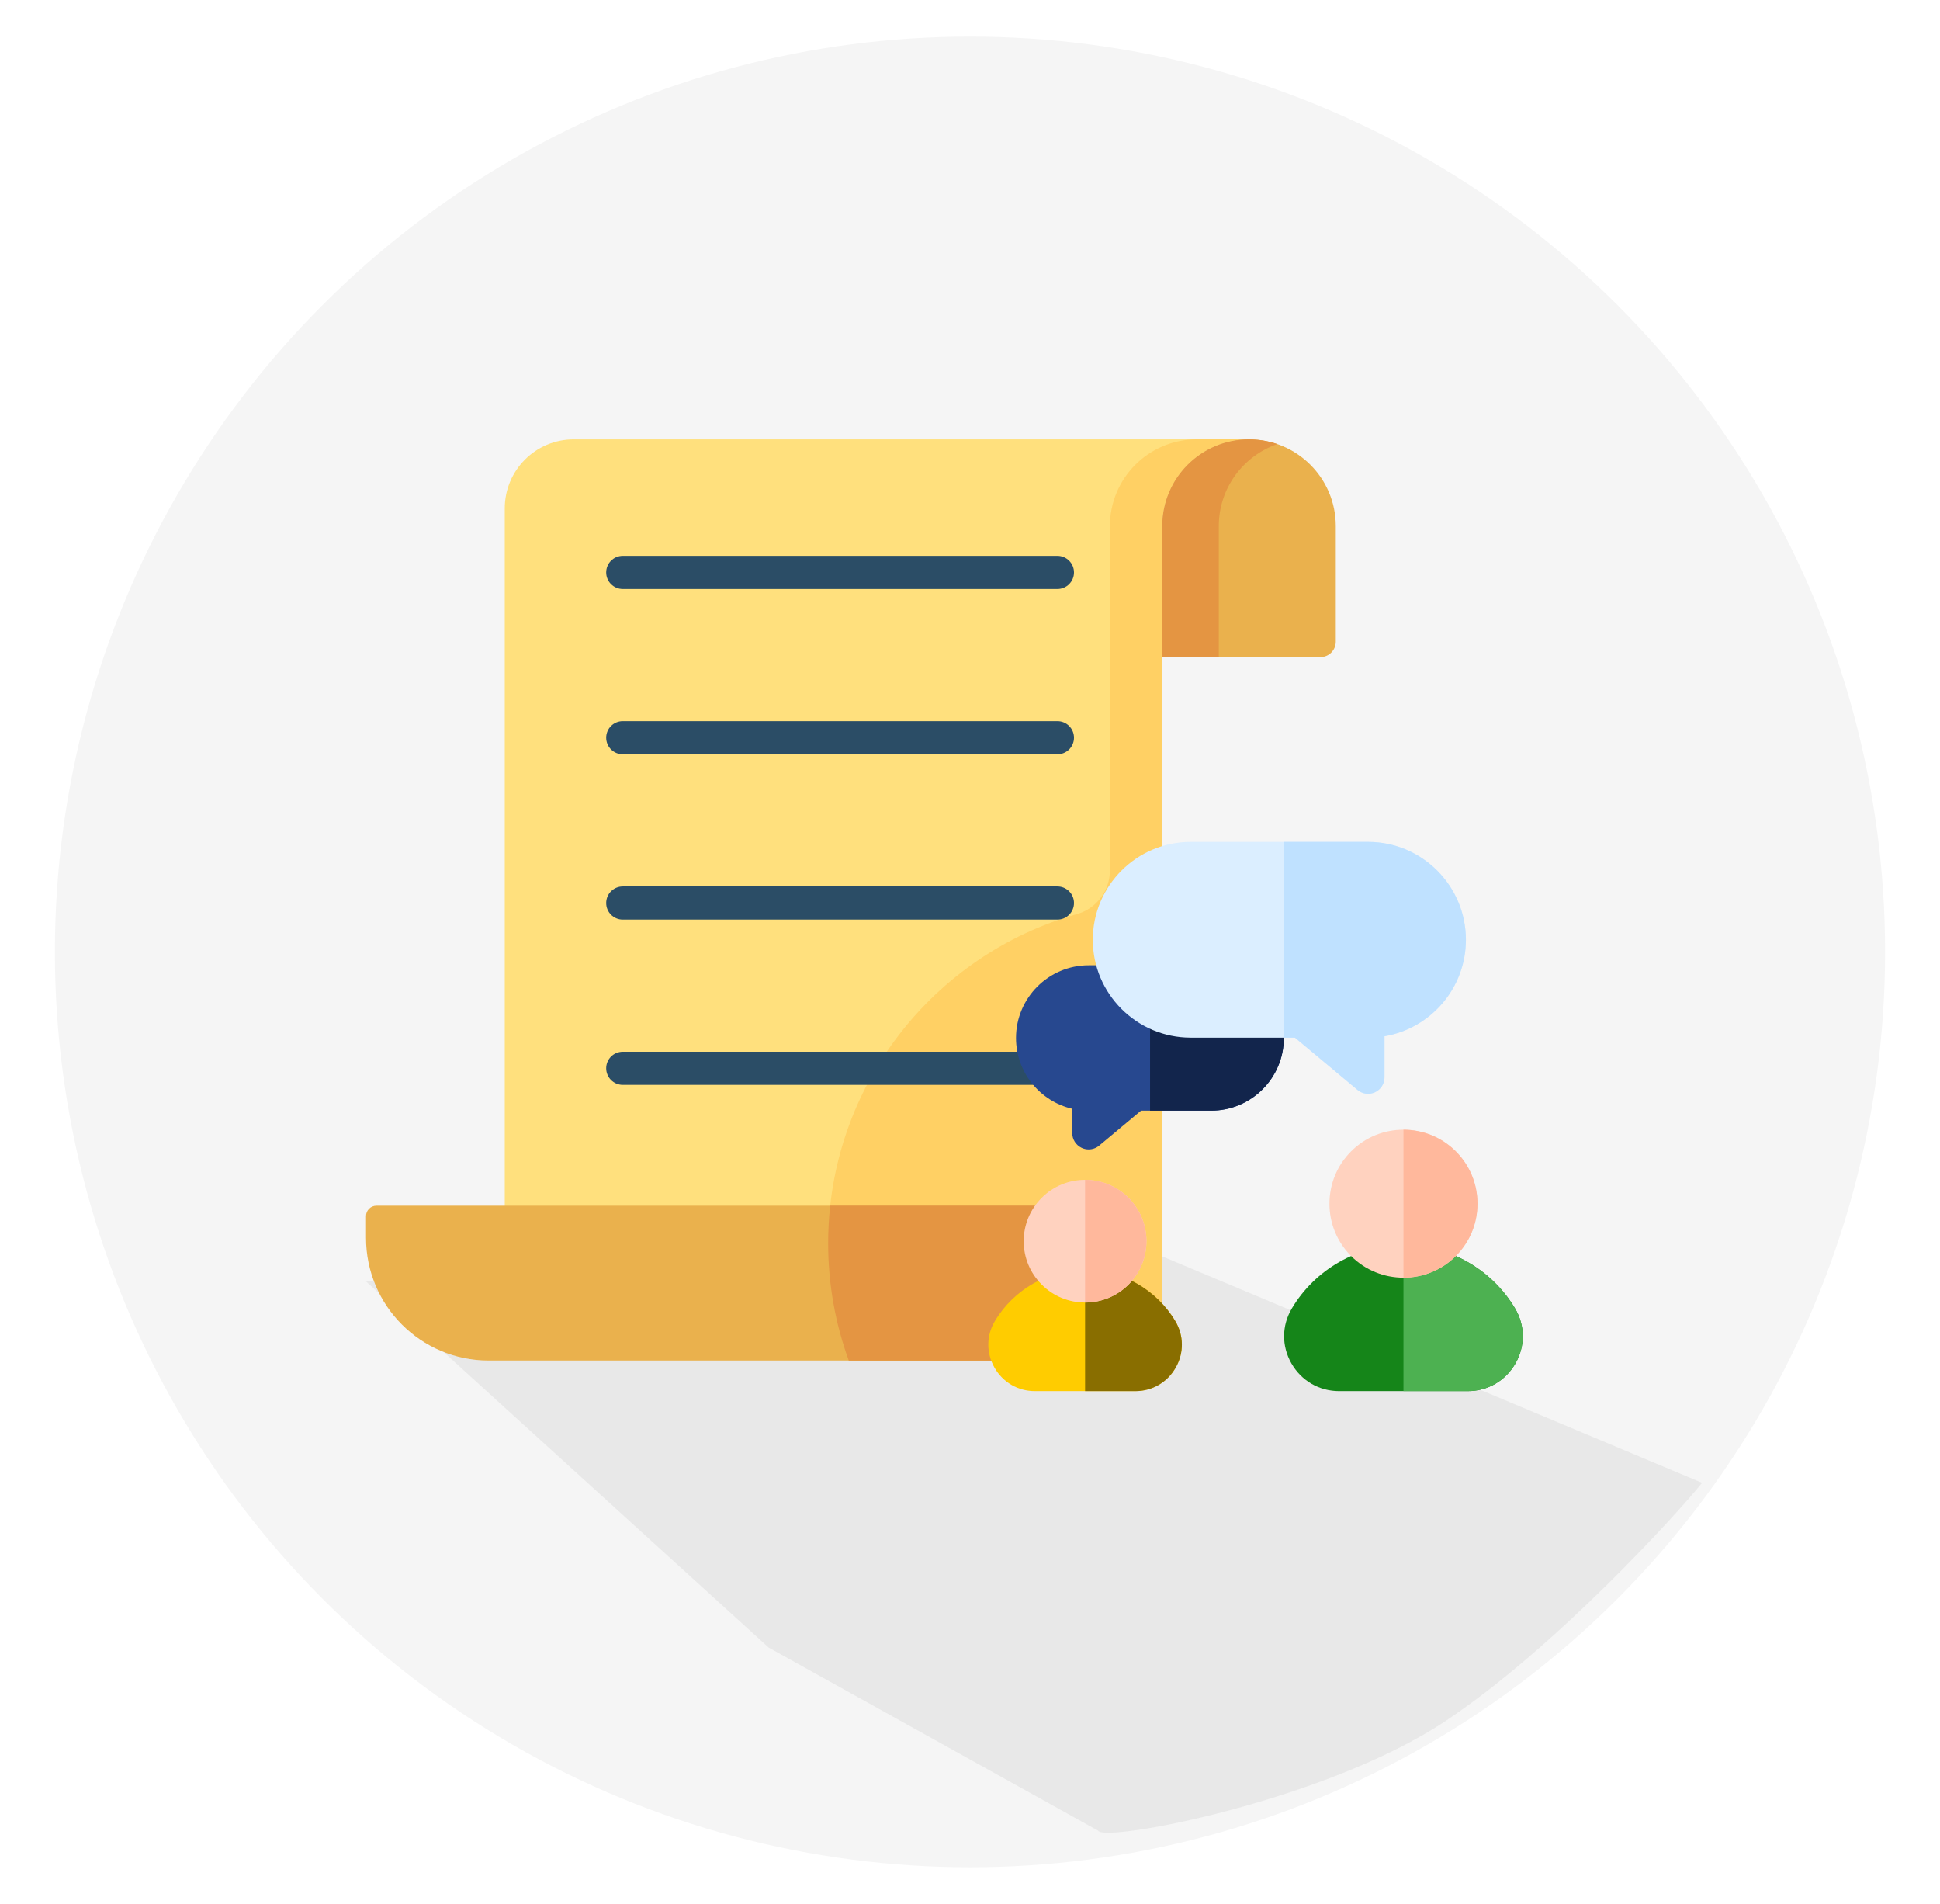 <svg width="53" height="52" viewBox="0 0 53 52" fill="none" xmlns="http://www.w3.org/2000/svg">
<g filter="url(#filter0_d_1687_1593)">
<circle cx="26" cy="25" r="25" fill="#F5F5F5"/>
</g>
<path d="M39.5 47C36.21 49.193 30.167 50.333 30 50L21 45L10 35L31 34L46.5 40.5C45.833 41.333 42.5 45 39.5 47Z" fill="#757575" fill-opacity="0.1"/>
<path d="M31.753 14.37C31.753 13.061 32.814 12 34.123 12H15.675C14.634 12 13.79 12.844 13.79 13.885V35.349H31.753V17.948V16.74V14.37H31.753Z" fill="#FFE07D"/>
<path d="M32.692 12C31.383 12 30.322 13.061 30.322 14.37V23.77C30.322 24.323 29.959 24.814 29.427 24.965C25.502 26.071 22.625 29.678 22.625 33.957C22.625 35.082 22.824 36.161 23.188 37.16H30.322H31.753V24.617V17.948V14.37C31.753 13.061 32.814 12 34.123 12H32.692V12Z" fill="#FFD064"/>
<path d="M28.888 16.088H17.014C16.764 16.088 16.561 15.885 16.561 15.635C16.561 15.385 16.763 15.182 17.014 15.182H28.888C29.138 15.182 29.341 15.385 29.341 15.635C29.341 15.885 29.138 16.088 28.888 16.088Z" fill="#2B4D66"/>
<path d="M28.888 20.602H17.014C16.764 20.602 16.561 20.4 16.561 20.149C16.561 19.899 16.763 19.697 17.014 19.697H28.888C29.138 19.697 29.341 19.899 29.341 20.149C29.341 20.4 29.138 20.602 28.888 20.602Z" fill="#2B4D66"/>
<path d="M28.888 25.117H17.014C16.764 25.117 16.561 24.914 16.561 24.664C16.561 24.414 16.763 24.211 17.014 24.211H28.888C29.138 24.211 29.341 24.414 29.341 24.664C29.341 24.914 29.138 25.117 28.888 25.117Z" fill="#2B4D66"/>
<path d="M28.888 29.631H17.014C16.764 29.631 16.561 29.428 16.561 29.178C16.561 28.928 16.763 28.726 17.014 28.726H28.888C29.138 28.726 29.341 28.928 29.341 29.178C29.341 29.428 29.138 29.631 28.888 29.631Z" fill="#2B4D66"/>
<path d="M29.587 37.16H13.351C11.5 37.16 10 35.659 10 33.809V33.215C10 33.058 10.127 32.931 10.284 32.931H29.587V37.16Z" fill="#EAB14D"/>
<path d="M22.625 33.957C22.625 35.082 22.824 36.161 23.188 37.16H29.587V32.931H22.681C22.644 33.268 22.625 33.61 22.625 33.957Z" fill="#E49542"/>
<path d="M36.072 17.948H31.753V14.37C31.753 13.061 32.814 12 34.123 12C35.432 12 36.493 13.061 36.493 14.37V17.526C36.493 17.759 36.305 17.948 36.072 17.948V17.948Z" fill="#EAB14D"/>
<path d="M34.895 12.129C34.653 12.046 34.394 12 34.123 12C32.814 12 31.753 13.061 31.753 14.37V17.948H33.297V14.37C33.297 13.332 33.966 12.45 34.895 12.129V12.129Z" fill="#E49542"/>
<path d="M41.393 35.741C40.757 34.668 39.588 34.002 38.342 34.002C37.096 34.002 35.926 34.668 35.29 35.741C35.015 36.206 35.011 36.764 35.279 37.235C35.55 37.711 36.038 37.995 36.585 37.995H40.099C40.645 37.995 41.133 37.711 41.404 37.235C41.672 36.764 41.668 36.206 41.393 35.741Z" fill="#158519"/>
<path d="M38.342 34.002V37.995H40.099C40.645 37.995 41.133 37.711 41.404 37.235C41.672 36.764 41.668 36.206 41.393 35.741C40.757 34.668 39.588 34.002 38.342 34.002Z" fill="#4DB151"/>
<path d="M32.111 36.087C31.597 35.22 30.651 34.681 29.644 34.681C28.637 34.681 27.692 35.219 27.177 36.087C26.944 36.48 26.941 36.953 27.168 37.352C27.397 37.755 27.81 37.995 28.273 37.995H31.016C31.478 37.995 31.891 37.755 32.12 37.352C32.348 36.953 32.344 36.48 32.111 36.087V36.087Z" fill="#FFCC00"/>
<path d="M29.644 34.681C29.644 34.681 29.644 34.681 29.644 34.681V37.995H31.016C31.478 37.995 31.891 37.755 32.12 37.352C32.348 36.953 32.344 36.48 32.111 36.087C31.597 35.22 30.652 34.681 29.644 34.681V34.681Z" fill="#896E00"/>
<path d="M30.83 32.715C30.176 32.061 29.112 32.061 28.459 32.715C28.142 33.031 27.967 33.452 27.967 33.9C27.967 34.348 28.142 34.769 28.459 35.086C28.785 35.413 29.215 35.576 29.644 35.576C30.074 35.576 30.503 35.413 30.83 35.086C31.484 34.432 31.484 33.368 30.83 32.715Z" fill="#FFD2BF"/>
<path d="M29.644 32.224V35.576H29.644C30.073 35.576 30.503 35.413 30.83 35.086C31.484 34.432 31.484 33.368 30.83 32.715C30.503 32.387 30.073 32.224 29.644 32.224V32.224Z" fill="#FFB89C"/>
<path d="M29.741 31.394C29.677 31.394 29.612 31.38 29.552 31.352C29.394 31.278 29.293 31.12 29.293 30.946V30.284C28.414 30.08 27.757 29.29 27.757 28.35C27.757 27.256 28.647 26.365 29.741 26.365H33.089C34.184 26.365 35.074 27.256 35.074 28.35C35.074 29.445 34.184 30.335 33.089 30.335H31.172L30.029 31.29C29.947 31.358 29.845 31.394 29.741 31.394V31.394Z" fill="#27488F"/>
<path d="M33.089 26.365H31.419V30.335H33.089C34.184 30.335 35.074 29.445 35.074 28.35C35.074 27.256 34.184 26.365 33.089 26.365V26.365Z" fill="#12254C"/>
<path d="M39.772 31.446C38.983 30.658 37.7 30.658 36.912 31.446C36.53 31.828 36.32 32.336 36.32 32.876C36.32 33.416 36.53 33.924 36.912 34.306C37.306 34.7 37.824 34.897 38.342 34.897C38.859 34.897 39.377 34.7 39.772 34.306C40.153 33.924 40.364 33.416 40.364 32.876C40.364 32.336 40.153 31.828 39.772 31.446V31.446Z" fill="#FFD2BF"/>
<path d="M37.376 22.995H32.528C31.054 22.995 29.855 24.194 29.855 25.668C29.855 27.142 31.054 28.341 32.528 28.341H35.377L37.088 29.77C37.17 29.839 37.273 29.874 37.376 29.874C37.44 29.874 37.505 29.86 37.565 29.832C37.723 29.758 37.824 29.6 37.824 29.426V28.303C39.085 28.089 40.048 26.989 40.048 25.668C40.048 24.194 38.849 22.995 37.376 22.995V22.995Z" fill="#DBEEFF"/>
<path d="M37.376 22.995H35.081V28.341H35.377L37.088 29.77C37.17 29.839 37.273 29.874 37.376 29.874C37.44 29.874 37.505 29.86 37.565 29.832C37.723 29.758 37.824 29.6 37.824 29.426V28.303C39.085 28.089 40.048 26.989 40.048 25.668C40.048 24.194 38.849 22.995 37.376 22.995V22.995Z" fill="#BFE1FF"/>
<path d="M38.342 30.855V34.897C38.859 34.897 39.377 34.7 39.772 34.306C40.153 33.924 40.364 33.416 40.364 32.876C40.364 32.336 40.153 31.828 39.772 31.446C39.377 31.052 38.859 30.855 38.342 30.855V30.855Z" fill="#FFB89C"/>
<defs>
<filter id="filter0_d_1687_1593" x="0.5" y="0" width="52" height="52" filterUnits="userSpaceOnUse" color-interpolation-filters="sRGB">
<feFlood flood-opacity="0" result="BackgroundImageFix"/>
<feColorMatrix in="SourceAlpha" type="matrix" values="0 0 0 0 0 0 0 0 0 0 0 0 0 0 0 0 0 0 127 0" result="hardAlpha"/>
<feOffset dx="0.5" dy="1"/>
<feGaussianBlur stdDeviation="0.5"/>
<feComposite in2="hardAlpha" operator="out"/>
<feColorMatrix type="matrix" values="0 0 0 0 0 0 0 0 0 0 0 0 0 0 0 0 0 0 0.1 0"/>
<feBlend mode="normal" in2="BackgroundImageFix" result="effect1_dropShadow_1687_1593"/>
<feBlend mode="normal" in="SourceGraphic" in2="effect1_dropShadow_1687_1593" result="shape"/>
</filter>
</defs>
</svg>
